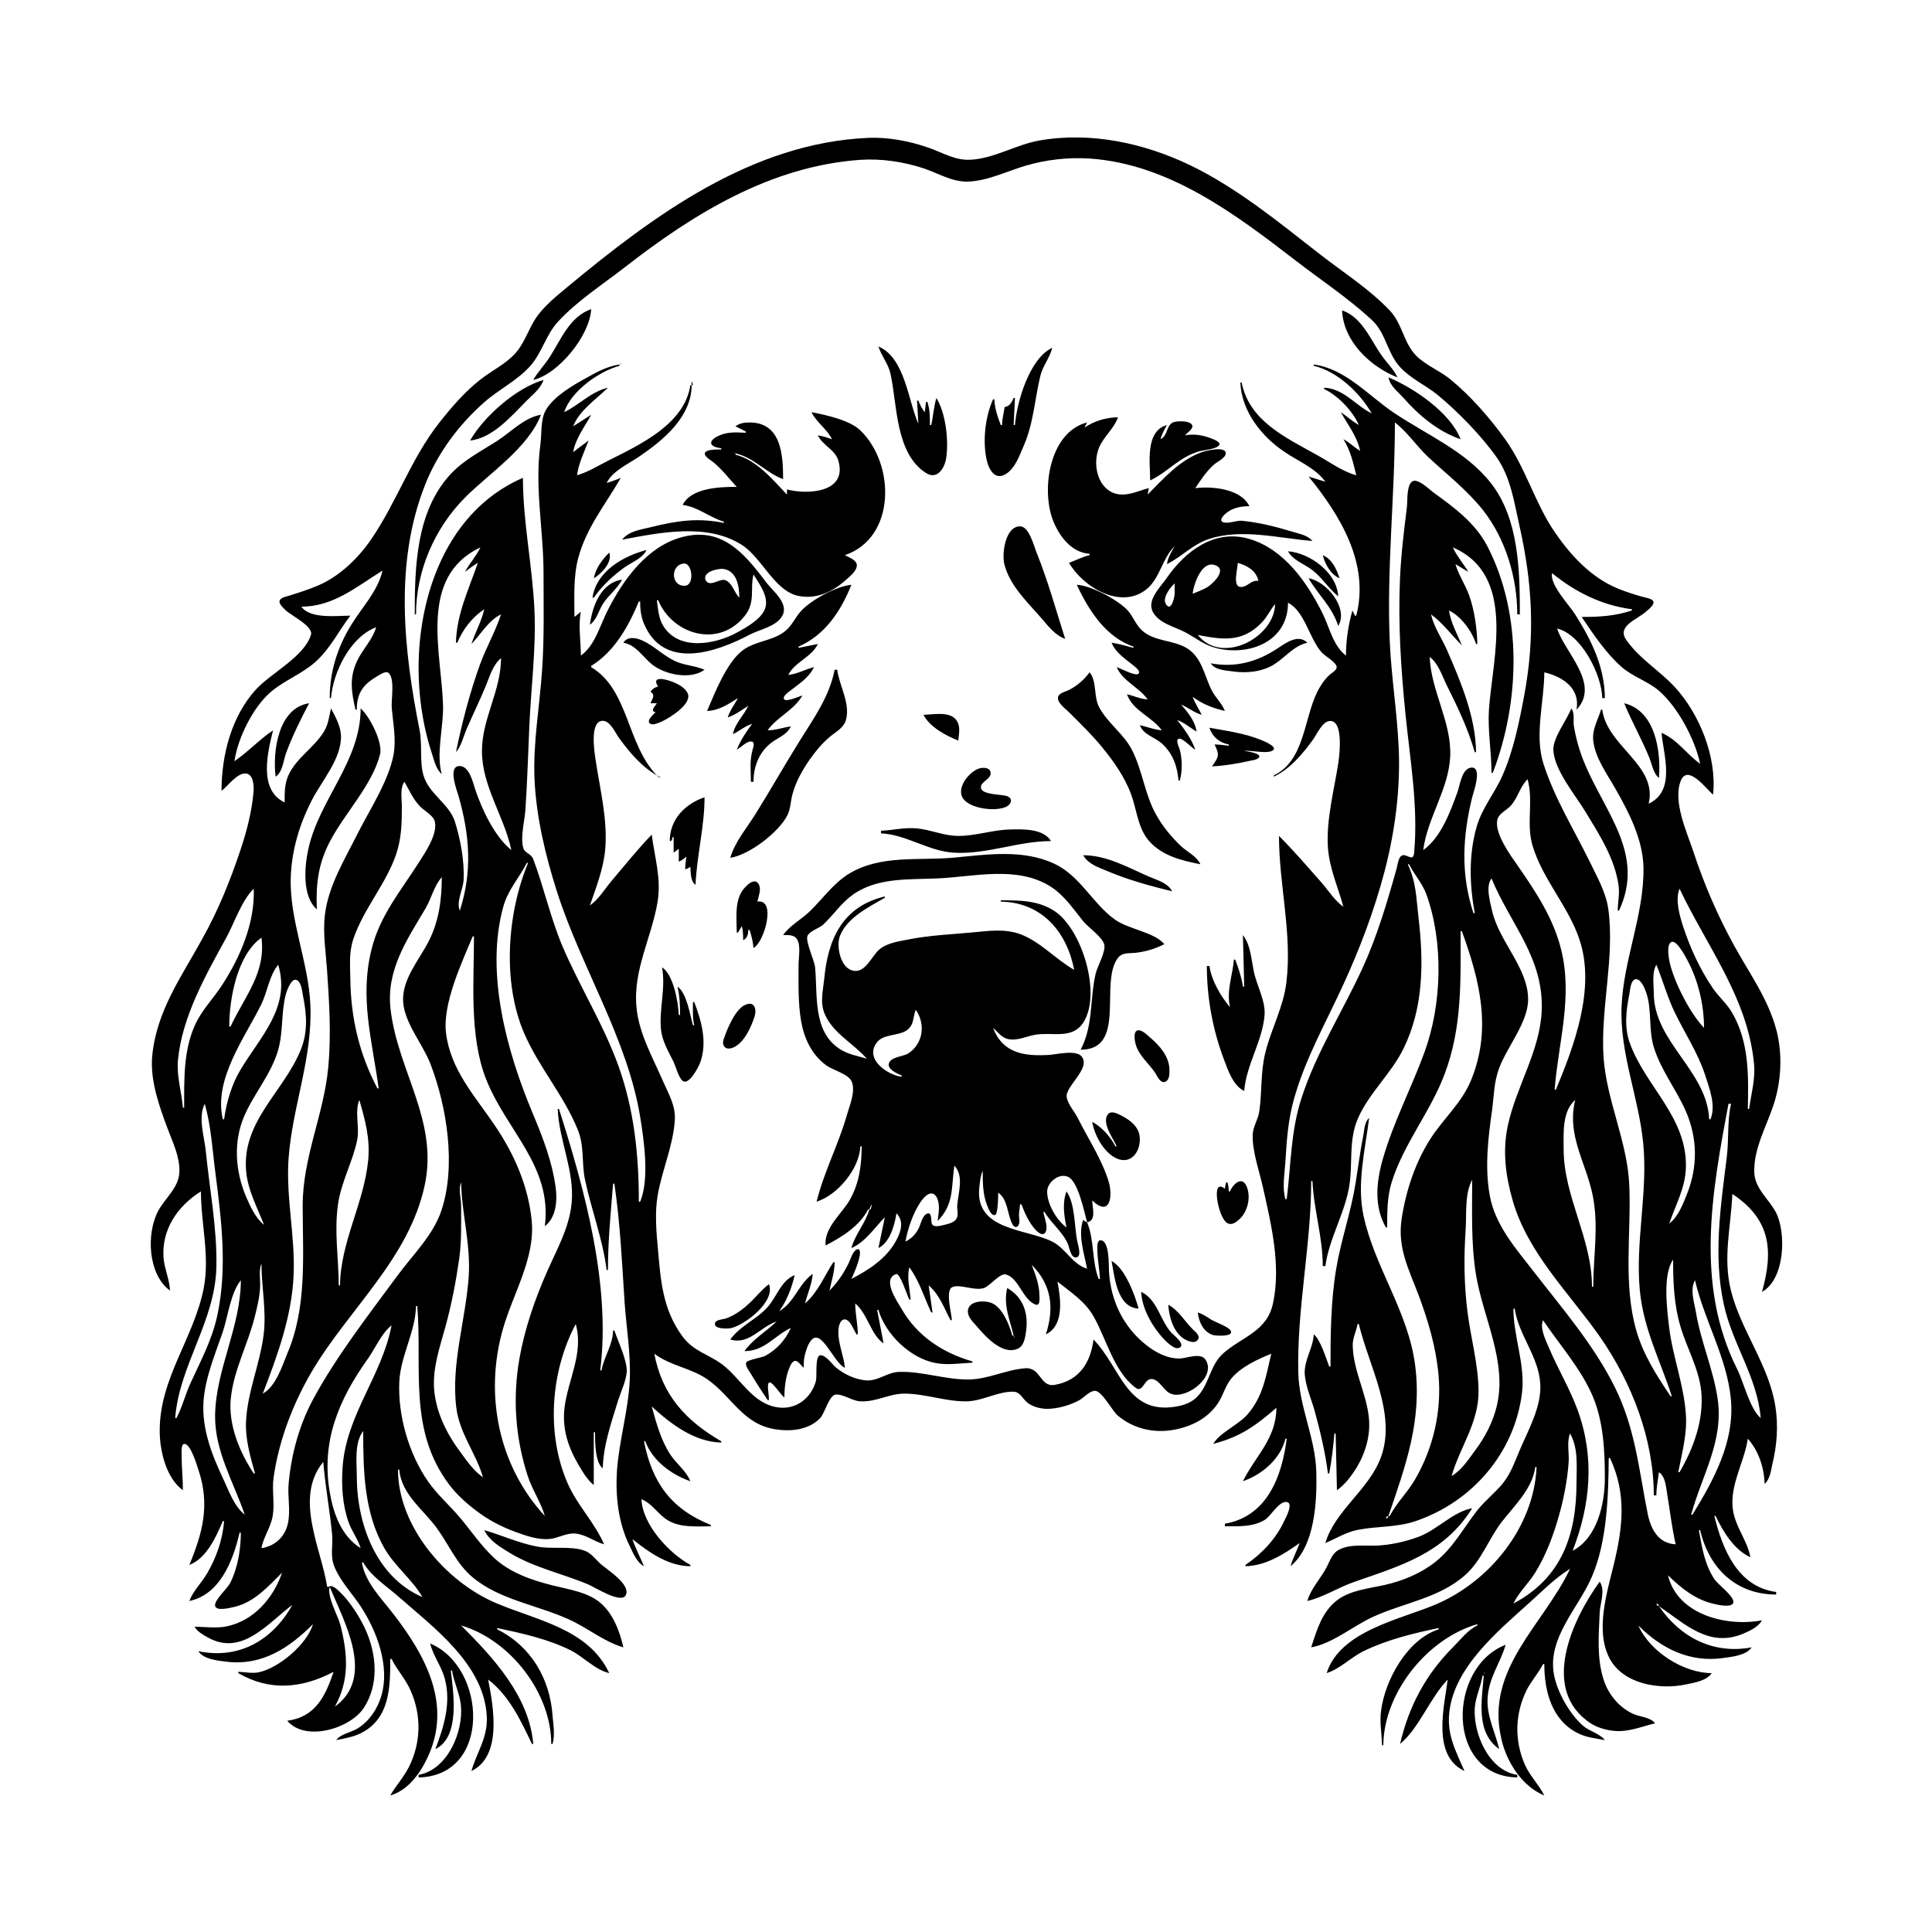 <?xml version="1.0" encoding="UTF-8"?>
<svg xmlns="http://www.w3.org/2000/svg" xmlns:xlink="http://www.w3.org/1999/xlink" width="1500pt" height="1500pt" viewBox="0 0 1500 1500" version="1.1">
<g id="surface1">
<path style=" stroke:none;fill-rule:nonzero;fill:rgb(0%,0%,0%);fill-opacity:1;" d="M 172 614 C 177 610.367 183.922 600 190.957 600.543 C 196.941 601.055 197.223 610.648 196.828 615 C 195.422 630.598 191.613 645.164 186.668 660 C 178.75 683.746 169.293 707.09 157 729 C 140.656 758.719 121.43 785.176 118.172 820 C 116.406 839 123.891 859.672 130.426 877 C 134.391 887.512 139.727 898.484 139.273 910 C 138.801 922.148 128.32 930 122.902 940 C 113.438 957.5 114.766 989.566 132 1002 C 131.625 993.434 127.809 985.504 127 977 C 125.184 955 137.652 936.473 156 925 C 156 950.18 163 974.824 158.195 1000 C 150.555 1039 123.805 1070.074 124 1111 C 124 1126.289 128.98 1147.629 142 1157 C 142 1147.641 140.949 1138.395 141 1129 C 141 1127.375 140.469 1121.055 143.223 1121.055 C 148.172 1121.055 153 1138.195 154.328 1142 C 163 1168.641 157.371 1190.086 147 1215 C 160.297 1210 167.688 1193.332 173 1181 L 174 1181 C 172.867 1195.336 167.895 1209.672 160.547 1222 C 156.297 1229.133 149.961 1235.188 147 1243 C 170.93 1238 181 1211.508 186 1190 L 187 1190 C 186.891 1203.195 184.691 1217.117 178.73 1229 C 176.457 1233.531 166.43 1242 167 1246.684 C 167.625 1251.316 179.359 1248.184 182 1247.57 C 197.34 1244.027 208.285 1231.715 219 1221 C 212.266 1240.777 197 1258.359 176 1262.715 C 168 1264.352 159 1263 151 1263 C 153.27 1266.742 157.227 1269 161 1271.129 C 187.633 1286.312 207.539 1260.668 227 1246 C 211.359 1274.066 185 1288.43 154 1282 C 158 1288.246 169 1289.328 176 1290.156 C 203.422 1293.445 224.496 1279.504 243 1261 C 238.465 1276.414 216.656 1295 201 1298.332 C 195.605 1299.48 190.414 1298.113 185 1298 L 185 1299 C 209.539 1313.32 234.656 1310.809 259 1298 C 252.559 1317 245 1333.027 223 1336 C 237.43 1352.777 272.223 1341.793 282.453 1326 C 295.688 1305.566 291.898 1279.41 280.688 1259 C 276.289 1251 270.562 1242.438 263.961 1236.094 C 261.758 1234 257.891 1230 255 1232 L 254 1232 C 249.574 1202.457 228 1163 251 1135 C 252.477 1153.676 256 1172.316 257.828 1191 C 258.707 1200.254 256 1208 259.879 1217 C 264.672 1228.164 273.328 1237 279.922 1247 C 292.637 1266.352 303 1293.812 295.961 1317 C 292.922 1327 286.832 1336.062 278 1341.754 C 272.895 1345.043 264.602 1346.102 261 1351 C 267.434 1349.754 274 1348.648 280 1345.727 C 302.754 1334.512 303 1310.02 303 1288 L 304 1288 C 308.352 1296.738 315.219 1304 319 1313 C 327.355 1332.16 326.84 1353.391 317.395 1372 C 313.406 1380 307.344 1386.371 303 1394 C 316.258 1390.098 325.402 1378 331.242 1366 C 351.895 1324.078 330.473 1285.238 304.574 1252 C 295.617 1240.5 283.25 1228.012 281 1213 L 282 1213 C 287.461 1223.227 300.344 1231.691 309 1239.285 C 336.719 1263.598 376.184 1292.492 377.961 1333 C 378.672 1349.242 370.27 1360.184 366 1375 C 390.281 1363.438 382.953 1324.395 379 1304 C 395.348 1316.457 404.422 1336 413 1354 L 414 1354 C 410.977 1317 382.73 1286.73 358 1262 C 396.262 1273.254 427.996 1314.488 428 1354 L 429 1354 C 431 1347 429.625 1339.297 429 1332 C 426.992 1303.391 412.32 1278.094 386 1265 L 386 1264 C 404.973 1268 425.602 1272.551 443 1281.27 C 453 1286.293 462 1296.426 473 1299 C 456.879 1264.508 416.617 1258.094 385 1244.574 C 346 1228 309 1185.051 309 1141 L 310 1141 C 311.551 1160 328.363 1171.785 338.844 1186 C 348.406 1199 354.348 1214.129 367 1224.676 C 387.828 1242.031 416.789 1246.078 441 1257 C 455.578 1263.355 468.57 1274.555 484 1279 C 481 1266.086 475.805 1252 465 1243.527 C 455.223 1236 441.691 1234.055 430 1231.129 C 413.184 1227 395.824 1221.16 383 1209 C 373 1199.496 365.691 1188.395 356.867 1178 C 348.805 1168.504 339.32 1160.27 332.203 1150 C 317.355 1128.57 308.898 1099.07 310 1073 C 310.93 1052.652 322.582 1034.141 323 1014 L 324 1014 C 327.871 1063.055 316.824 1110.531 349 1153 C 355 1160.758 362.215 1167.277 370 1173.105 C 379 1180 389.371 1185.43 400 1189.305 C 408.379 1192.359 417.945 1195.785 427 1194.824 C 433.426 1194.145 439.492 1190.285 446 1190.613 C 454.398 1191.031 461 1196.738 469 1199 C 461.766 1182.23 448.281 1168.781 440.863 1152 C 423.934 1113.715 427.328 1065 447 1028 C 453.352 1050.605 441 1071 438.285 1093 C 436.34 1109 441 1123.434 449 1137 C 452.355 1142.715 455.828 1148.789 461 1153 L 461 1112 L 462 1112 C 462 1119.227 461.855 1135.344 468 1140 C 468.367 1122.133 474.77 1104 480 1087 C 482.227 1080 486 1072.488 486.605 1065 C 487 1056.344 479.879 1041.492 477 1033 L 476 1033 C 475.762 1044.398 468.926 1053.207 467 1064 L 466 1064 C 474.363 997.832 454 923.746 434 861 L 433 861 C 434 885.496 446.203 909.145 443.828 934 C 441.996 953.191 432.508 969.707 424.863 987 C 415.422 1008.355 407.574 1031 403.426 1054 C 397.859 1085 400 1116.121 409.746 1146 C 413.215 1156.711 419.91 1166.273 423 1177 C 386.969 1138 375.957 1082.715 390.426 1032 C 398 1005.008 415.594 977.027 412.828 948 C 410.262 921 399.379 896.328 384.328 874 C 368.82 851 349.77 830.73 346.285 802 C 343.531 779.277 358.434 747.605 367 727 L 368 727 C 368 762.234 364.23 804.676 377.449 838 C 393.387 878.176 428.887 905.414 423 952 C 431.754 945.48 432.805 932.133 431.426 922 C 428.625 901.449 421.41 883.051 413.426 864 C 393.574 816.656 376.559 755.176 390.746 704 C 394.441 690.668 402.883 682 409 670 L 410 670 C 393.738 709.113 389.863 762.391 406.871 802 C 418.195 828.367 437.766 850.387 448.547 877 C 453.934 890.297 451.367 902.543 454.211 916 C 459.195 939.578 467.961 962 471 986 L 472 986 C 472 963.18 474.203 941.582 476 919 L 477 919 C 481.57 950.098 482.941 980.656 485 1012 C 486.41 1031.297 489.809 1051.68 488.961 1071 C 487.922 1094.75 480.719 1118.211 479 1142 C 477.754 1161.496 480 1182.316 488.758 1200 C 491.555 1205.695 494.234 1213 500 1216 C 497 1209 493.453 1202.203 491 1195 C 503.84 1205.184 519 1216 536 1216 L 536 1215 C 519.586 1206 498.914 1184 498 1164 C 506.664 1167.398 511 1176.098 519 1180.633 C 528.809 1186.258 541 1185 552 1185 L 552 1184 C 521.238 1171.824 506.23 1151.125 500 1119 L 501 1119 C 506.477 1134 521.383 1145.023 536 1150 C 532.84 1142 524.945 1136.344 520.238 1129 C 512.871 1117.5 509.648 1105 506 1092 C 520.645 1105.488 539.188 1119.566 560 1120 L 560 1119 C 532.352 1103 514 1083.031 508 1051 C 520.359 1060.422 536.32 1062.004 549 1070.773 C 568.227 1084.078 576.477 1105.723 602 1109.703 C 614 1111.59 627.898 1110.258 636.816 1101 C 640.383 1097.164 643.773 1083 649 1082.707 C 655.195 1082.449 661.535 1087.668 668 1088 C 680.574 1088.531 690 1082.094 702 1082.004 C 718.191 1082 733.625 1088.078 750 1088 C 762.52 1088 774.965 1080.062 786.996 1080.527 C 792 1080.723 793.875 1085.699 797.184 1088.605 C 801.207 1092.141 807.711 1093.816 813 1093.82 C 821 1093.832 830.906 1091.027 838 1087.098 C 841.598 1085.102 845.699 1080.047 849.957 1079.832 C 855.422 1079.555 863.621 1095.59 868 1099.191 C 881 1110 897.668 1113.23 914 1109.574 C 926.824 1106.703 938.695 1100.27 945.91 1089 C 949.816 1083 951.438 1075.57 956.215 1070.004 C 963.938 1061 976.23 1055.484 987 1051 C 982.879 1068.312 980.891 1083.758 968.699 1098 C 961.656 1106.23 946.953 1112.273 942 1121 C 963 1115.562 974.746 1107.062 991 1093 C 990.801 1117.148 974.969 1130 965 1150 C 979.73 1145 994.254 1132.621 998 1117 L 999 1117 C 995.328 1146.039 984 1177.312 951 1183 L 951 1185 C 961.258 1185 972.898 1185.672 982 1180.004 C 986.797 1177.02 992.707 1165.605 998.836 1166.117 C 1004.641 1166.602 998.234 1178.625 997 1181 C 990.488 1195 979.676 1206.34 967 1215 L 967 1216 C 982.609 1215.676 996.719 1206.797 1009 1198 C 1006.918 1204.117 1003.707 1209.754 1002 1216 C 1021 1200.254 1022.535 1165.523 1021.984 1143 C 1021.34 1116.633 1008.656 1092.23 1008 1066 C 1006.793 1016.113 1018 966.828 1018 917 L 1019 917 C 1019.965 939.113 1027 960.441 1027 983 L 1029 983 C 1031.777 962.387 1043.27 943.504 1047.195 923 C 1050.754 904.406 1046.551 885.777 1054.438 868 C 1063.211 848.238 1080.289 833.395 1089.742 814 C 1105.406 782 1105.379 746.664 1101.285 712 C 1099.484 696.742 1099.637 685.215 1093 671 L 1094 671 C 1098 679 1104 685.391 1107.305 694 C 1120.953 731.438 1119.512 780 1105.945 817 C 1095.801 844.762 1081.688 871.578 1073.578 900 C 1068.578 917.527 1066.621 936.5 1076 953 L 1077 953 C 1077 940.742 1076.953 928.82 1080.746 917 C 1090.195 887.555 1110.652 863 1121.574 834 C 1135.391 797.363 1134 761.199 1134 723 L 1135 723 C 1148.984 761.434 1158.465 799.293 1141.988 839 C 1134.773 856.387 1120.703 868.438 1110.699 884 C 1098.812 902.488 1091.613 924.363 1088.273 946 C 1084.762 968.766 1093.723 985.184 1101.574 1006 C 1109 1026 1114.809 1045.77 1116.828 1067 C 1119.484 1095 1112.984 1123.762 1099 1148 C 1093.301 1158.191 1084.324 1166.68 1079 1177 L 1078 1177 C 1091.473 1137.438 1104.18 1102.809 1098.715 1060 C 1093.398 1018.359 1067.363 984.188 1058.66 944 C 1053.254 919.031 1059.859 892.824 1063 868 C 1059.328 871 1059.289 877.547 1058.398 882 C 1055.949 894.258 1054.395 906.664 1052.41 919 C 1048.824 941.312 1041.172 962.734 1037.434 985 C 1033.23 1010.062 1033 1035.652 1033 1061 L 1032 1061 C 1029.684 1055 1025 1039.59 1020 1036 C 1019.508 1046.781 1012.336 1056 1013 1067 C 1013.742 1076.492 1018 1086 1020.574 1095 C 1025 1111.184 1028.895 1127.324 1031 1144 L 1032 1144 C 1033.863 1134 1035.195 1123.176 1036 1113 L 1037 1113 L 1038 1157 C 1043.309 1153.258 1047.324 1148.348 1050.973 1143 C 1059.27 1130.832 1064.266 1116 1062.828 1101 C 1060.98 1082 1050.746 1064.305 1050.258 1045 C 1050 1039.074 1053 1033.711 1054 1028 L 1055 1028 C 1062.656 1060.309 1084.297 1097.414 1072.301 1131 C 1063.258 1156.32 1036.434 1172.734 1029 1198 C 1037.391 1194.508 1044.965 1189.605 1054 1187.809 C 1069 1184.824 1084.32 1186 1099 1181 C 1143.359 1166 1176.215 1127.465 1181.715 1081 C 1184.262 1059.477 1175 1037.566 1175 1016 L 1176 1016 C 1179 1036.688 1194.938 1053.391 1195.895 1075 C 1196.664 1092.371 1186.918 1109.57 1180.281 1125 C 1176.434 1134 1173.355 1143.203 1167.32 1151 C 1161 1159 1152.891 1165 1146.664 1173 C 1135.996 1186.746 1127.98 1202.074 1114 1213 C 1102.711 1221.793 1088.91 1227.457 1075 1230.574 C 1062.844 1233.301 1048 1234.699 1038 1242.527 C 1026.367 1251.488 1022.344 1265.648 1018 1279 C 1034.711 1276.02 1050.637 1262.344 1066 1255.309 C 1089.828 1244.398 1117.879 1240.715 1137.91 1222.562 C 1150.195 1211.43 1155.766 1195 1165.652 1182 C 1175.648 1169 1189.68 1156.148 1192 1139 L 1193 1139 C 1191 1185.395 1156.785 1227.703 1115 1245.574 C 1087.402 1257.375 1040.508 1266.023 1030 1299 C 1040.594 1295.625 1048.965 1286.605 1059 1281.785 C 1077 1273.059 1097.355 1268.055 1117 1264 L 1117 1265 C 1092.754 1272.727 1075.391 1304.125 1072.289 1328 C 1071 1337.047 1072.812 1346 1073 1355 L 1074 1355 C 1074.336 1314.398 1107.949 1272.25 1147 1261 L 1147 1262 C 1139.539 1265.48 1133.77 1273.23 1128 1279 C 1106.824 1300.176 1093.746 1325 1087 1354 C 1102 1341.523 1110 1318.523 1124 1304 C 1121.277 1325.07 1111.465 1363.059 1137 1375 C 1130.41 1359.711 1123.43 1347.402 1125.172 1330 C 1128.73 1294.379 1163.352 1266.133 1188 1243.828 C 1198 1234.77 1207.449 1225.191 1219 1218 C 1198.379 1261.52 1153.426 1295.367 1165.426 1349 C 1167 1356.656 1170 1364.242 1174 1371 C 1179.93 1381.004 1188.184 1389.469 1199 1394 C 1194.777 1385.523 1187.707 1378.77 1183.875 1370 C 1175.637 1351.145 1176.18 1330.387 1185.371 1312 C 1188.926 1305 1194.484 1299.059 1198 1292 L 1199 1292 C 1199 1313 1204.77 1335.508 1225 1345.621 C 1231.629 1349 1238.832 1349.664 1246 1351 C 1242.223 1346 1233.93 1344.148 1229 1339.816 C 1218.625 1330.691 1208.934 1313.703 1206.465 1300 C 1201.305 1271.379 1225.723 1248.312 1236 1224 C 1247.754 1196.832 1248.758 1161.121 1249 1132 L 1250 1132 C 1263 1160.008 1260 1185.578 1252.871 1215 C 1247.598 1236.707 1238.562 1265.574 1249.379 1287 C 1259.836 1307.719 1288.488 1312.125 1309 1307.789 C 1315.469 1306.422 1325 1305 1329 1299 C 1307 1299 1280.844 1282.234 1272 1262 C 1289.859 1280 1312 1291 1338 1287.27 C 1344.887 1286.285 1355.871 1285.25 1360 1279 C 1330.586 1284.543 1304.832 1271.645 1288 1247 C 1308.449 1261 1327.168 1279.828 1354 1268.125 C 1359 1266 1365.273 1263 1368 1258 C 1341.195 1263.199 1302.375 1254.035 1295 1223 C 1305.168 1233.086 1316.711 1242.23 1331 1245.332 C 1333.57 1246 1345.793 1248.707 1345.793 1243.699 C 1345.793 1238.789 1333.973 1230.406 1331 1226 C 1323.254 1214.09 1321.531 1201.633 1319 1188 L 1320 1188 C 1327 1218.109 1348.297 1238 1379 1238 L 1379 1236 C 1348.965 1232 1337.297 1202.559 1331 1177 L 1332 1177 C 1337.664 1189 1346.488 1203.504 1359 1209 C 1356.527 1195.305 1346.422 1184.707 1345.176 1170 C 1343.617 1151.676 1354.402 1134.652 1357 1117 C 1365.332 1126.285 1369.742 1139.59 1370 1152 C 1374 1149 1374.965 1142 1376 1137 C 1379.633 1122.18 1380.766 1107.055 1378.41 1092 C 1373.352 1059.688 1351.781 1033.395 1343.895 1002 C 1337.5 976.531 1343.91 952.398 1345 927 C 1374.828 946.711 1377 971 1368 1003 C 1385.953 993.152 1387 956.809 1378.676 941 C 1373 930.566 1362.324 922.633 1362 910 C 1361.559 891.352 1371.668 874.262 1377.254 857 C 1383 839 1384 818.398 1379.266 800 C 1372.801 775.445 1358.355 756 1346.305 734 C 1333.41 710.578 1323 686.359 1314.668 661 C 1309.605 645.812 1298.562 622.105 1305 606.02 C 1310.52 593 1325 612.801 1330 617 C 1333.188 588.012 1319.484 554 1299.91 533 C 1288 520.289 1272.926 511.461 1262.75 497 C 1254.914 486 1270.895 481.211 1278 474.824 C 1279.633 473.359 1284.738 469.535 1283.652 467 C 1282.711 464.5 1277 464 1275 463.289 C 1267 461.027 1259.422 458.625 1252 455.109 C 1233.312 446.266 1218.504 429.801 1207 413 C 1191.59 390.398 1184.586 363.273 1168.57 341 C 1156.629 324.391 1141.836 307.449 1126 294.465 C 1117.633 287.605 1106.75 283.613 1099.188 275.824 C 1089.879 266.242 1088.688 251.191 1078.961 241 C 1062.879 224.148 1043.281 211.797 1025 197.574 C 992.676 172.43 961 146.207 924 128.258 C 888 111 846.676 102.113 807 109.086 C 788.961 112.254 772.383 122.82 754 124 C 741.477 124.781 732.406 118.676 721 114.695 C 706.25 109.551 689.656 106.355 674 107.039 C 583.836 111 507.809 167 441 222.434 C 432.32 229.66 422.414 237.527 416 247 C 410.309 255.703 407.363 266 400.383 274 C 392.77 282.633 381.977 287.598 373 294.668 C 361 304.016 350.535 316.172 341.211 328 C 319 356.105 308 390 287.977 419 C 277.746 433.812 263.719 447.363 247 454.57 C 239.863 457.648 232.367 460 225 462.332 C 222.941 463.02 218.355 463.695 217.258 466 C 215.855 468.578 220.375 472.336 222 474 C 226.285 478.012 243.555 486.332 241.41 493 C 235.941 510 210.789 522.375 199 535 C 179.688 556 172 586.125 172 614 M 1145 709 L 1144 709 C 1134 678.762 1135.477 649.613 1143 619 C 1144 615.156 1151.367 594.727 1141.996 596 C 1134.945 596.82 1133.453 609.805 1131.562 615 C 1126 630.32 1118.73 650.246 1105 660 C 1108.266 634.695 1124.844 612.727 1125.961 587 C 1127 560.512 1111 536.355 1110 510 C 1116.965 515.379 1119.43 524.359 1123.246 532 C 1131.652 548.82 1139.855 566 1145 584 L 1146 584 C 1145.777 557.016 1134.18 529.352 1123.574 505 C 1119.453 495.535 1113.414 487.191 1111 477 C 1120 483.422 1127 493.125 1135 501 C 1131.312 492.145 1126.422 483.621 1125 474 C 1134.234 478.309 1143 490.281 1146 500 L 1147 500 C 1146.75 488 1144.727 473.461 1140.562 462 C 1137.578 453.785 1132.414 446.379 1130 438 L 1140 444 C 1136.246 437.637 1130.977 431.68 1128 425 C 1177.582 446.398 1158.855 510.645 1156 551 C 1154.98 567.18 1158 583.73 1158 600 L 1159 600 C 1180 545.359 1182.328 477.285 1154.742 424 C 1145.395 406 1129 394 1113 382.422 C 1109.629 380 1099.91 370 1095.742 374.371 C 1091.988 378.461 1092.926 388.766 1092.285 394 C 1090 412.238 1087.766 430.656 1086.961 449 C 1085.414 484.262 1087.656 519 1091.168 554 C 1094.73 589.621 1101.23 626.035 1097.941 662 C 1097.23 669.758 1092.348 662.59 1088.512 664.191 C 1085.801 665.324 1085 671.516 1084.426 674 C 1077 700.523 1069.203 727 1057.691 752 C 1042.293 785.535 1022.168 816.727 1010.672 852 C 1002 878.199 1002.391 904.164 999 931 L 998 931 C 995.395 922.188 997.293 912.004 997.91 903 C 999 885.414 1000 869.141 1005 852 C 1013.797 821.348 1029.457 793.824 1042.691 765 C 1055.746 736.566 1066.871 707.27 1074.848 677 C 1082.988 646.086 1087.359 613 1085.961 581 C 1084.746 553.285 1080.254 525.723 1079 498 C 1076.559 441.375 1083 384.629 1083 328 C 1092.637 335.371 1100 346.555 1109 355 C 1123.398 368.324 1139 380.516 1151.336 396 C 1169 418.387 1178 448.652 1178 477 L 1180 477 C 1180 443.352 1179.336 402.773 1157.48 375 C 1137.914 350.129 1107.602 337.59 1082 320.328 C 1062.371 307.102 1044.668 286.324 1020 283 L 1020 284 C 1038.48 288.391 1055.812 305 1065 321 C 1052.219 314.633 1043.352 301.703 1028 301 L 1028 302 C 1038.723 307 1050.348 319.215 1055 330 C 1050 327.133 1045.742 323.238 1041 320 C 1046.516 330 1053.629 338.66 1056 350 C 1051.387 347.336 1047.727 343.449 1043 341 C 1048.566 349.82 1050.551 359.059 1053 369 C 1042 366 1031.945 358.379 1022 353 C 997.84 339.461 970 326.793 964 297 L 963 297 C 963.969 319.203 979.223 338.66 997 350.641 C 1007.672 358 1021.309 363.309 1029 374 L 1016 370 C 1040.438 400.016 1063.473 437.527 1053 478 L 1052 478 L 1050 474 C 1046.828 485.281 1045 497.277 1045 509 C 1034.945 501.242 1032.188 487 1026.73 476 C 1014.766 452.066 996.91 426.363 970 418.438 C 943 410.492 920.246 427.809 905.66 449 C 900.875 456 890.312 465.719 895 475 C 899.801 484 911.766 486.477 920 490.785 C 928 495.023 934.953 500.801 944 503.105 C 970 509.758 999.996 498 1000 468 C 1013 474.352 1016.668 496.355 1026.438 506.828 C 1028.793 509.355 1037.793 514.395 1037.793 518 C 1037.793 520.449 1033.586 522.711 1032 524.176 C 1028.215 527.793 1025.172 532.309 1022.809 537 C 1012.281 558 1012.941 590.609 989 602 L 989 603 C 1001.59 597.047 1011.59 585.137 1019.57 574 C 1022.527 570 1026.805 559.598 1032.895 559.754 C 1043 560.012 1040 585.082 1039.27 591 C 1036 613 1029.57 635.797 1031 658 C 1032.23 674.648 1038.695 688.258 1043 704 C 1036 699.023 1031.418 691.367 1025.844 685 C 1015 672.777 1004.488 660.488 993 649 C 993 687.086 1003.41 725 998.715 763 C 996.379 782 987 798.68 982.477 817 C 978.613 832.121 979.93 847.703 977.699 863 C 976.797 869.191 972.762 874.762 972.586 881 C 972.227 894 977.523 908.492 980.348 921 C 986.879 950 994.754 982.387 988.332 1012 C 983.629 1033.691 965 1037.566 950 1050.465 C 939.211 1059.766 938.988 1075.301 928.957 1085 C 924.441 1089.215 919 1091.059 913 1092.078 C 874.551 1098.57 870.168 1061.629 849 1040 C 846.707 1058.039 837.953 1071.82 819 1075.191 C 807.258 1077.277 808.344 1061.453 796 1062.324 C 781.348 1063.359 767.664 1070.625 753 1071 C 734.395 1071.441 716.41 1064.578 698 1065.129 C 688.848 1065.402 681.293 1072.676 672 1071.695 C 663.52 1070.801 655.516 1067.102 649 1061.676 C 645.98 1059.16 641.426 1052.207 637 1052.207 C 632.547 1052.207 634.445 1068.453 633.52 1072 C 630 1085.469 618 1094.73 604 1092.699 C 584.379 1090 575.391 1070.598 561 1059.527 C 549.711 1051 538.41 1049.504 529.43 1037 C 514.465 1016.164 513 994.426 510.828 970 C 509.562 956.691 508.289 941.246 510.613 928 C 514 908.57 522.551 889.777 523.91 870 C 524.691 858.676 519.473 850.059 515 840 C 507 821.348 496 802.574 494.172 782 C 491.371 753.098 506 727.781 510.562 700 C 513.496 681.773 508.305 666 506 648 C 495 659.438 484.898 672 474.754 684 C 469.363 690.453 464.922 698.086 458 703 C 462.781 689 468.379 675.016 469.828 660 C 472 636.512 465.84 613.059 462.426 590 C 461.574 584.238 457.496 559.637 468 559.637 C 473.828 559.637 477.77 569.062 480.641 573 C 488.672 584.004 498 595.176 510 602 C 486.598 578.102 488.215 535.312 459 518 L 459 517 C 477 506 487.977 486.273 496 467 L 497 467 C 497 472.719 497.652 478.68 499.879 484 C 515.301 521 556.473 506.227 582 492.781 C 590 488.559 602.758 486.539 607.426 478 C 612.68 468.309 599.762 458.699 594.762 452 C 577.59 429.016 559.668 408.102 528 417.438 C 502 425.086 484 450.039 472.258 473 C 466 484.824 462.191 501 451 509 C 451 498.395 448.789 485.207 451 475 L 446 479 C 446 463.512 445 448.113 449 433 C 455.492 409.234 470 391.828 482 371 C 478.422 372.586 474.723 373.789 471 375 C 475.41 365.742 487.797 360.242 496 354.656 C 514.867 341.812 536.793 324 537 299 L 536 299 C 531.543 329.188 497 345.172 473 357.246 C 464.914 361.289 456.699 366.492 448 369 C 449.277 359.516 453.57 351 457 342 L 445 351 C 446.832 340.355 454 331.355 459 322 L 445 331 C 449.82 318.531 462.812 310.109 472 301 C 458.711 304.156 449.91 314.34 438 320 C 443.438 303.605 464.863 288.414 481 284 L 481 283 C 472 284.309 463.758 288.531 456 293 C 445.328 298.816 430.438 307.289 424 318 C 419.465 325.57 420.734 336.516 419.574 345 C 414.945 379 422 411.078 422 445 C 422 470 422.617 495.09 420.91 520 C 418.969 548.367 413.789 576.445 415 605 C 416.316 634.172 423.484 664.27 432.344 692 C 451 750.723 486.977 806 497 867 C 500 885.402 504.387 915.496 497 933 L 496 933 C 496 897.105 492.43 862.027 480.309 828 C 468.805 795.711 450.254 766.465 436.852 735 C 427.438 713 422.473 689.391 413.98 667.004 C 412.391 662.812 407.625 662.336 406.434 658.812 C 403.684 650.68 407.328 637.488 407.91 629 C 409.387 607.422 410 585.605 410.961 564 C 412.266 534.184 416.27 504 414.961 474 C 413.457 439.645 406 405.41 406 371 C 342 398.578 319.961 475 325.926 539 C 327.367 554.516 330.418 570.199 335.332 585 C 337.219 590.672 338.379 597 343 601 C 338.445 585.59 344.383 564.246 343.984 548 C 342.98 507 324.289 448.043 373 425 C 369.773 431.789 364.551 437.359 361 444 C 364.289 441.562 367.449 439.043 371 437 C 364 457.422 354.453 477 354 499 L 355 499 C 359.328 488.656 366.625 479.207 376 473 C 373.836 482.352 369 491 366 500 C 373.285 492.562 379.383 481.484 389 477 C 384.723 490.125 377.797 502.074 373 515 C 364.805 537.473 358.832 560.578 354 584 C 358.199 579.238 359.777 571.816 362.281 566 C 367.18 554.609 372.711 543.477 377.398 532 C 380.414 524.609 382.668 516.246 389 511 C 389 536.223 374.18 558.102 374.18 583 C 374.18 610.66 391.512 633.75 397 660 C 384 649.465 374.199 628.578 369 613 C 367.184 607.551 364.543 595 357 594.754 C 347.242 594.516 354.762 613.68 356 618 C 364.699 648.309 366.82 676.816 357 707 C 354 700.02 359.633 690.395 359.961 683 C 360.605 668.398 357.59 652 353.227 638 C 348.805 624 332.938 616.426 328.789 602 C 325.664 591.137 328 578.336 325.801 567 C 313.379 504.512 306 436.73 330.203 376 C 339.828 351.684 356.398 329.543 376 312.285 C 387.355 302.289 401.812 295.367 411.816 284 C 420.773 273.824 423.879 260.02 433 250 C 448 233.633 467.543 221.176 485 207.574 C 538.676 165.758 598.41 129 668 124.09 C 684.219 123 701.594 125.594 717 130.672 C 728 134.316 738.984 141.18 751 141 C 766.508 140.648 781.387 133.074 796 128.723 C 812 124 829.207 122 846 123.09 C 907.594 127.309 958.91 166.066 1006 202.348 C 1025.793 217.598 1046.543 231.293 1064.961 248.285 C 1076.176 258.633 1077 274.137 1087 285 C 1095.27 294 1106.742 299 1116 306.465 C 1131.781 319.453 1150.18 338.336 1161.957 355 C 1173 370.789 1175.508 389.656 1179.652 408 C 1189.883 453.285 1191.973 494.188 1183.391 540 C 1179.547 560.508 1175 583 1166.562 602 C 1160.422 616 1150.672 627.188 1146.426 642 C 1140.227 663.641 1140.914 687.016 1145 709 M 414 295 C 433.719 290.316 458 260.449 459 240 C 442.371 245.801 435.715 263.25 426.945 277 C 422.961 283.25 417.695 288.578 414 295 M 1042 241 C 1043 265 1063.844 284.664 1085 293 C 1082 286.617 1076.715 281.703 1072.723 276 C 1064.227 264 1057.293 246 1042 241 M 682 269 C 684.34 276.395 689.598 282.305 691.336 290 C 696.656 313.602 695 352.121 719 367.258 C 727.668 372.746 733.352 363.508 734.559 356 C 736.73 342.52 734.355 320.707 727 309 C 725 315.641 724.574 323.125 723 330 L 722 330 C 722 323.793 722 318 720 312 L 719 312 L 718 320 C 715.621 317.363 714.348 314.281 713 311 L 712 311 L 713 329 C 704.93 310.793 702.641 277.746 682 269 M 788 330 L 787 330 L 788 309 L 787 309 C 785.383 312.402 783.969 315.508 780 316 C 779.363 320.73 778 325.195 778 330 L 777 330 C 774.469 323.441 772.305 317.086 772 310 L 771 310 C 765 323.492 762.922 341.488 765.809 356 C 767.434 364.188 772.453 374.207 781.961 367.348 C 787.977 363.008 791.215 354.57 794 348 C 802.574 329.059 803 311.598 807.68 292 C 809.527 284.105 815 278 817 270 C 799.281 278.27 789.48 312 788 330 M 481.668 282.332 C 481.223 282.777 482.277 282.723 482.332 282.668 C 482.777 282.223 481.723 282.277 481.668 282.332 M 1078 293 C 1079.387 300 1085.258 304 1089.715 309 C 1101.715 322.605 1116.594 335.074 1134 341 C 1125.984 320.301 1097.781 301.234 1078 293 M 365 342 C 382.652 340.23 397.285 322.715 409 311 C 413.832 306.168 419.75 301.617 422 295 C 401 301 375.586 323.402 365 342 M 537 296 L 537 299 L 538 299 C 537.75 297.551 537.684 297.246 537 296 M 630 320 C 634 328 641.914 333 646 341 C 642.344 339.809 638.812 338.562 635 338 C 638.691 346 648.805 349.266 651 358 C 657.914 383.082 626 384 611 380 L 611 384 C 599.762 372.254 587.562 357.176 571 353 L 571 352 C 585.871 355.441 594.445 367 608 372 C 608 353.598 606.742 328.008 582 328.008 C 577.891 328.008 574.32 328.527 571 331 L 579 335 L 579 336 C 571.566 335.684 565 335.062 558 338.324 C 549 342.449 550.875 347.086 560 348 L 560 349 C 557.66 349.008 547.207 348.539 547.207 352.324 C 547.207 354.785 552.359 357.555 553.996 359 C 560.727 364.551 566 371.57 572 378 C 559 378 536.785 378.637 530 392 C 542.184 393.641 550.66 401.664 562 405 L 562 406 C 541.629 401.797 525 404.367 505 409.371 C 497 411.344 488.281 412.277 483 419 C 512.312 413.477 549 405.832 576 423.09 C 591.648 433.125 601.402 459 620 462.688 C 634 465.492 646.73 459.336 656.984 450.051 C 659.914 447.395 666 442.754 665.168 438.105 C 664.395 434.453 658.855 432.668 656 431 C 695.703 417.48 695.172 360.25 667.91 334.109 C 659.559 326.102 641.199 322.172 630 320 M 322 477 L 323 477 C 323 443.27 337.426 410 361.172 386.172 C 379.879 367.461 410.316 347.539 420 322 C 406.996 324.246 396.746 335.387 386 342.309 C 373 350.664 359.473 357.371 349 369.039 C 323 398 322 440.348 322 477 M 842 332 L 844 328 C 814 335.551 807.504 383 818.781 407 C 824 418.312 832.805 429 846 430 L 846 431 C 840.438 432.32 835.32 435 830 437 C 841 456.031 871 474.133 890.984 456.785 C 900.625 448.355 902.391 433.637 912 424 C 909.422 428.656 906.805 432.648 906 438 C 917.703 432.168 926 422.543 939 418.359 C 964.258 410.125 993.273 418 1019 420 C 1015 415.512 1009.508 414.668 1004 413 C 991 409 977.539 405.59 964 404.301 C 959.75 404 953.219 407.047 949.379 405.309 C 946 403.777 950.621 399.539 952 398.391 C 957.176 394.156 963.539 393.055 970 393 C 963.535 379.434 941 377.355 928 379 C 932.453 372.398 936.871 365.52 943 360.324 C 945.312 358.367 951.59 355.496 951.652 352 C 951.762 346 935.812 350.082 933 351.09 C 915.812 357.254 903.539 371.461 891 384 L 892 379 C 885.973 380.395 880.195 383.191 874 383.824 C 854 386 846.754 362.379 853.527 347 C 857.207 338.645 865 332.676 868 324 C 858.809 324.074 849.609 326.801 842 332 M 901 341 C 902 337.047 904 333.629 906 330 C 888.848 334.812 893 359.527 893 373 C 907 366.328 915.266 355 931 350.426 C 934.215 349.512 945 348.688 946.652 345.457 C 947.785 343.109 942.395 341.199 941 340.629 C 934.191 337.828 927.227 336.664 920 338 C 921.363 336.383 925.812 333.285 925.793 331.07 C 925.754 326.176 912.93 326.531 910.227 328.18 C 905.258 331.211 906.859 338.07 901 341 M 570 351.332 C 570.773 351.332 570 351.832 569.668 351.668 L 570 351.332 M 612 384 L 611 385 L 612 384 M 564 406.332 C 564.773 406.332 564 406.832 563.668 406.668 L 564 406.332 M 827 496 C 819.789 473.453 813.637 451.027 804.801 429 C 802.734 424 799 408.637 791.988 408.637 C 780.379 408.637 777.742 430.117 779.762 438 C 784 454.797 797.625 467.371 808.574 480 C 813.699 486 819.406 493.418 827 496 M 913 423 L 912 424 L 913 423 M 460 464 L 461 464 C 467.711 454.668 475.652 447.098 485 440.426 C 490.805 436.285 498.758 433.637 502 427 C 483.949 431.684 463 443.566 460 464 M 1000 428 C 1003.73 435 1012.965 438 1019 442.668 C 1026.57 448.625 1031.637 457.043 1039 463 C 1038 444.637 1017.176 429.402 1000 428 M 473 429 C 467.203 435 462.723 440.777 461 449 C 466.93 445.5 475.68 436.559 473 429 M 1027 431 C 1028.812 438.195 1033 445.77 1040 449 C 1037.562 441.531 1034.484 434.5 1027 431 M 530.957 437.543 C 537.633 437.012 539.316 454.223 531.957 454.758 C 520.691 455.578 520.363 438.387 530.957 437.543 M 977 451 C 971.223 450.266 969.258 455.188 964 455.715 C 956.348 456.48 961 441.75 961 437 C 968.289 439.102 975.402 443.086 977 451 M 926 461 C 926.59 453.793 933.391 433.418 944.68 439.352 C 952.43 443.426 940.562 454.113 937 456.098 C 933.52 458.031 929.68 459.488 926 461 M 574 464 C 570 460.105 568.59 452.398 562.984 450.391 C 558.836 449 551 456.137 548 450.684 C 544.59 444 557.887 441.062 562 441.773 C 572.223 443.543 573.977 455.488 574 464 M 297 443 C 293.309 459 281.172 471.352 272.812 485 C 262 502.426 256 521.535 256 542 L 257 542 C 258.609 521.773 272 494.562 292 487 C 289.18 496.793 281.582 504 277.324 513 C 271 526.297 272.859 537.305 276 551 L 277 551 C 277 539.473 281 532.281 291 526.203 C 293.242 525 299.418 520 301.973 522.707 C 306.723 527.758 303.555 543.531 304.172 550 C 305.273 561.617 307.711 574.367 305.531 586 C 301.645 606.742 286.652 629.188 277.246 648 C 267.414 667.66 255 687.793 252.285 710 C 250.527 724.32 252.934 738.766 253.91 753 C 255.637 778.207 257.242 803.77 254.828 829 C 251.328 865.66 235 898.473 235 936 C 235 974.41 238.566 1014.805 223 1051 C 218.934 1061 213.98 1076.656 204 1082 C 215.449 1052.324 226.555 1022.066 227.961 990 C 229.273 960.012 222 930 224 900 C 226.895 859.016 242.793 822 240.961 780 C 239.508 746.793 224.559 714 225.746 681 C 226.512 659.828 232.551 639.816 242.258 621 C 249.934 606.125 265.398 588.719 264.738 571 C 264.469 563.809 260.312 556.215 257 550 C 255.477 556.328 255 562.285 251.531 568 C 243.855 580.559 230 588.438 223.902 602 C 220.848 608.762 221 615.754 221 623 C 200.258 613.238 208 583.445 212 567 C 201.312 574.211 192.586 583.762 182 591 C 184.645 573.086 196.289 549.297 210 537.438 C 220.734 528.176 234.434 523.301 245 513.824 C 256.297 503.695 262.875 490 272 478 C 261.793 478.008 240.699 480.785 234 471 C 258.945 471 276.879 455.418 297 443 M 1205 445 C 1223 459.664 1243.672 470 1267 473 L 1267 474 C 1253.715 478.32 1241.871 479 1228 479 C 1237 492.336 1246.836 507.129 1259 517.816 C 1267.707 525.469 1279.188 528.75 1288 536.301 C 1302.699 549 1316 574.082 1320 593 C 1309.312 585.473 1302.441 574.215 1290 569 C 1291.48 586 1301.383 614 1280 624 C 1287.172 594 1247.688 579.559 1244 551 L 1243 551 C 1240.656 559.195 1236 566.113 1237 575 C 1238.438 588.285 1247.547 600.699 1254 612 C 1264.652 630.652 1275.734 652.012 1275.996 674 C 1276.426 710.246 1260.629 744.746 1259 781 C 1257.41 818.156 1272.348 851.574 1275.828 888 C 1279.469 926.059 1269.547 964 1273.172 1002 C 1275.992 1031.637 1288.965 1056.273 1298 1084 L 1297 1084 C 1286.246 1068.059 1275.754 1051.66 1270.426 1033 C 1260 996.555 1266.594 957.324 1264.961 920 C 1263.484 886.25 1247.398 854.715 1245 821 C 1242.477 783 1253.797 743.656 1248.711 706 C 1246.918 692.723 1240 681 1234.258 669 C 1222 644 1206.891 619.781 1198.344 593 C 1191.195 570.598 1198.938 545 1199 522 C 1213.652 525.48 1227 534.613 1224 551 C 1243 531 1214.246 505.828 1209 488 C 1227.824 492.477 1243.625 524 1244 542 L 1246 542 C 1245.934 518 1235.547 497 1222.945 477 C 1218.211 469.535 1203.195 454.102 1205 445 M 585 446 C 589.316 453.051 596.387 462.152 594.453 471 C 592.52 480 579.402 487.172 572 491.207 C 555 500.414 527 505.453 514.996 486 C 511.371 480.156 510.844 472.664 510 466 L 511 466 C 522.277 493.074 558.492 503.457 578.32 478 C 586.758 467.16 582.195 457.68 585 446 M 1016 449 C 1023.848 462.574 1033.934 470.434 1039 486 C 1047.363 472.031 1029.484 451.027 1016 449 M 458 485 C 463 481.66 464.906 474.078 468 469 C 472.367 462.082 479.27 457.191 483 450 C 466.609 452.469 459.871 470.508 458 485 M 912 453 L 912 461 C 911.984 463.566 909.203 476 905 468.676 C 902.414 464 908.684 455.824 912 453 M 549 552 C 558.441 551.59 565.215 546.801 573 542 C 570.238 547 566.73 551.535 565 557 C 570.812 555.148 575.824 551.18 581 548 C 577.461 555.484 570.594 561.758 569 570 C 574.195 567.531 578.426 563.652 584 562 C 579.23 568.203 575 574.766 572 582 C 575 580.59 580 575 583.641 575.73 C 586.324 576.352 584.793 580.375 584.34 582 C 581.898 590.762 582.926 598.141 583 607 L 585 607 C 585 595.715 589 584.711 598 577.328 C 603.539 572.707 610.734 571 614 564 C 607.859 564.828 602.266 567 596 567 C 603.492 556.449 616.324 551.547 623 540 C 620.387 540.605 610.977 545.117 608.922 543 C 607 541 611.871 537.586 613 536.668 C 620.215 531 627.723 526.582 632 518 C 625 519.633 619 523.379 612 524 C 617.375 513.641 630 510.402 635 500 L 620 503 L 620 502 C 640.496 493.168 653 474.289 661 454 C 649.27 455.203 630.246 465.559 622.184 474.09 C 617.586 479 615.199 485.273 609.984 489.672 C 600.535 497.637 586.91 497.457 577 504.637 C 564.473 513.715 554.895 538 549 552 M 836 454 C 845.223 473.758 858.438 494.656 880 502 L 880 503 C 874.391 501.547 868.742 499.773 863 499 C 866.336 507 873.586 511.418 879.996 516.664 C 881 517.586 885.84 521 884 523 C 881.715 525.445 869.996 518.82 867 518 C 871.844 529 884.297 533.508 891 543 C 885.305 542.738 880.469 540.297 875 539 C 879.352 551.801 894.559 556.523 902 567 C 896 566.52 890.723 564.324 885 563 C 887.676 570.504 896.387 572.215 901.996 577.184 C 910.633 585 914 594.758 915 606 L 916 606 C 918 599.113 917.961 589 915.957 582 C 915.512 580.465 912.543 574.602 914.996 573.602 C 918 572.359 925 580.633 928 582 C 925 573.469 919.469 566.094 914 559 C 919.621 561.09 923.965 565 929 568 C 928 560 922.195 553.004 917 547 C 922.527 549.387 927.188 553.289 933 555 C 930.742 550.227 927.742 546.031 926 541 C 934.219 547 941.297 549.609 951 552 C 948.684 546.016 943.703 541.727 940.809 536 C 935 524.758 933.449 511 921.996 503.559 C 911.309 496.738 896.824 498.352 887 489.785 C 881.93 485.348 880 479 875.672 474.094 C 868.215 465.789 847 454.574 836 454 M 990 469 C 989.453 495.277 948.398 516.445 930 493 C 949.531 496.789 964.77 499 979.957 483 C 984 478.758 986.203 473.371 990 469 M 484 499 C 493.816 500.777 498.762 509.703 506 515.672 C 515.73 523.691 536 528.109 547 520 C 539.574 516.715 531.344 516.711 524 513.215 C 515 509 507.957 501.562 499 497.414 C 494 495.113 487.219 493.738 484 499 M 940 515 C 943.488 520.277 951.219 520.445 957 521.27 C 967.781 522.809 979.527 521.742 989 516 C 998 510.34 1004.172 501.574 1015 499 C 1008 492 998.453 499.062 992 503.332 C 975.98 514 958.961 518.531 940 515 M 365 500 L 366 501 L 365 500 M 648 520 C 643.98 540.719 632 557.387 621 575 C 609.27 593.82 598.312 613.152 586.574 632 C 579.781 643 570.609 653.469 567 666 C 581.703 663.797 604.668 646.145 611.312 633 C 613.945 627.797 613.809 621.535 615.438 616 C 618 606.785 622.945 598 628.438 590 C 632.969 583.535 637.992 577.449 644 572.301 C 648.641 568.324 655 565.305 656.809 559 C 660.34 546.105 651.695 532.586 650 520 L 648 520 M 846 522 C 841.496 528 835.773 533 829 536.102 C 826.43 537.301 821.293 538.379 821.348 542.055 C 821.406 546.172 827.371 550.371 830 553 C 838.789 561.789 847.688 570.375 855.574 580 C 864.672 591.102 873.355 603.414 878.305 617 C 882.637 629 883.496 643.176 892.184 653 C 902.383 664.523 917.523 668.191 932 671 C 928.969 664.641 922 661.59 917 657 C 909.352 649.812 902.344 641.164 897.312 632 C 888.684 616.289 886.992 598 878.738 582 C 872.223 569.496 859.883 561.391 853.328 549 C 848.996 540.816 851.727 529 846 522 M 511 533 C 508 533.805 506.906 534.676 505 537 C 508.984 539.68 506.594 542.238 505 546 L 510 546 C 508.395 548.617 504.516 552.016 509 553 C 507.492 554.43 501.52 559.539 504.66 561.801 C 506.914 563.418 511.871 561.062 514 560.098 C 520 557.305 537.906 546.344 533.805 538.039 C 531 532.418 522.703 529.219 517 527.762 C 511.516 526.355 506.816 527.109 511 533 M 926 540 L 925 541 L 926 540 M 574 541 L 573 542 L 574 541 M 214 603 C 219.445 599.402 219.949 590.797 222 585 C 226.973 571.465 233.305 558.723 240 546 C 215.859 549.637 211.562 583.723 214 603 M 1261 546 C 1266.797 560 1274.234 573.109 1280 587 C 1282.328 592.113 1283.508 600.625 1288 604 C 1289.633 583.301 1285.309 551.828 1261 546 M 280 550 C 279.973 591.156 248 620.41 239.426 659 C 236.422 672.422 234.398 696 246 706 C 245.168 686.594 247 670.621 256.32 653 C 267.699 631.312 288.758 609.777 295 586 C 297.551 576.668 286.988 556.098 280 550 M 1220 550 C 1216.426 559.211 1205.902 572.387 1206 582 C 1206.516 597.625 1222.957 617.086 1230.797 630 C 1241.691 648 1253.945 666.711 1256.711 688 C 1257.539 694.391 1256 700.625 1256 707 L 1257 707 C 1277.512 663.152 1246 631 1230 592 C 1226.281 583.016 1223.652 573.59 1222 564 C 1221.188 559.156 1222.875 554.215 1220 550 M 717 555 C 722 564.656 734.254 571 744 575 C 744.262 571.684 745 568.332 744.684 565 C 742.918 551 726.953 554.574 717 555 M 939 565 C 941.242 572 946.777 576.691 954 578 L 954 579 C 950.305 578.531 946.734 578.031 943 578 C 947 586.32 946.27 587.473 941 595 C 950.332 594.598 959.906 593 969 591 C 971.227 590.367 976.473 590.129 977.652 587.766 C 979 584.793 967.73 583.234 966 583 C 970.656 582.211 985.672 586 988.824 582.066 C 991 579.262 980.613 575.105 979 574.453 C 966 569.215 952.555 567.52 939 565 M 760 596.703 C 752.375 599.242 742.188 611.781 747.742 620 C 753.262 628 773.762 630.566 781.941 626 C 785.578 623.73 786.227 619.793 781.941 618.148 C 777.887 616.594 762.527 617.297 761.633 611.777 C 760.801 606.645 770.426 605 769 599.227 C 768 595.562 762.734 595.793 760 596.703 M 510 602 C 511.223 603.195 511.422 603.316 513 604 C 511.777 602.805 511.578 602.684 510 602 M 1186 605 C 1190.82 622.156 1184.645 639.617 1190 657 C 1198 683.227 1217.992 704 1226.48 730 C 1238.77 767.703 1222.25 811.77 1208 846 L 1207 846 C 1209.898 809.293 1221.32 774 1212 737 C 1206 712.758 1192.312 692.293 1178.281 672 C 1172.68 664 1160.605 647.57 1162.41 637 C 1163.312 631.715 1169.332 629.348 1172.676 625.816 C 1178.438 619.723 1180 610.805 1186 605 M 314 607 C 317.855 613.605 320.648 620.398 326 626 C 329.391 629.473 336.574 633.09 337.645 638.039 C 339.777 648 329.918 662.191 324.945 670 C 310.777 692.258 294.996 710.785 288.477 737 C 279 774.762 289 808 294 845 L 293 845 C 278.902 818.207 272.355 790.207 271.996 760 C 271.867 749.184 270.797 739.582 274.355 729 C 282.258 705.496 299.762 686.426 307.645 663 C 311.766 650.754 312 638.758 312 626 C 312 620.195 310.379 611.781 314 607 M 520 653 L 521 653 C 521.984 651.523 522 651.797 522 650 L 523 650 L 523 662 L 527 659 L 527 669 C 529.418 668 530.988 666.758 533 665 C 532.375 668.363 532 671.578 532 675 C 533.66 674.387 534.484 674 536 673 C 536.359 677.57 536 684.199 540 687 C 540.98 664.164 547 642.031 547 619 C 531.664 624.223 520 636.289 520 653 M 684 645 L 684 647 C 703.637 648 720.395 660.562 740 662 C 765.695 663.68 790.406 653.004 816 653 C 809.965 643.133 794 643.77 784 644.016 C 770.527 644.344 757.516 649.059 744 649 C 732.969 649 722.867 644.258 712 643.172 C 702.426 642.215 693.445 644.594 684 645 M 528 658 L 527 659 L 528 658 M 608 726 C 611.766 726.012 616.535 725.539 618.824 729.227 C 621.898 734.184 620 743.398 620 749 C 620 763.746 619.523 778.418 622 793 C 624.406 806.227 630 818.449 641 826.762 C 646.375 831 658.852 833.566 661.398 840.043 C 664.352 847.57 659.496 858.73 657.422 866 C 650.879 889 639.73 909.734 634 933 C 650.441 927.754 667.242 907.383 668 890 L 669 890 C 669 904.59 667 919.184 659.547 932 C 653.246 942.629 639.641 953.531 641 967 C 653.5 960.414 667.379 952 674 939 L 675 939 C 671.914 949.711 663.953 958.207 661 969 C 671.754 964.449 679 953.219 687 945 L 682 969 C 690.836 964.781 694.656 951.102 696 942 C 702 948.164 699.562 956.109 695.879 963 C 688.316 977.141 674.762 985.758 661 993 C 663.633 987.375 666.273 981.121 667.477 975.004 C 667.797 973.391 668.188 968.59 665 970.176 C 661.762 972 660.305 978 658.754 981 C 654.789 989 650.289 995.656 644 1002 C 645.551 994.508 647.98 987.742 648 980 L 647 980 C 639.672 991.113 635.32 1003 625 1012 C 627 1004.246 630.352 997.121 631 989 C 620 996.785 616.996 1011.066 605 1018 C 611 1009.555 614.68 1000.125 617 990 C 606.441 994.125 602.984 1007.031 595.816 1015 C 587.273 1024.465 574.465 1029.488 567 1040 C 581.742 1044.355 590.316 1030.043 603 1026 C 594.844 1033.805 584.566 1039.68 578 1049 C 593.711 1049 600.883 1037.238 614 1031 C 610 1040.145 602.855 1048.094 594 1052.738 C 591.449 1054.074 580.43 1055.754 579.418 1057.758 C 578.258 1060.059 581.52 1064.164 582.602 1066 C 586.832 1073.16 591.352 1080.109 596 1087 L 597 1087 C 596.957 1085 596.84 1083.012 596.574 1081 C 594.18 1062.824 604.934 1082.227 609 1085 C 609 1078 609.848 1069.715 612.469 1063 C 613.266 1061 614.965 1056.152 617.895 1056.629 C 620 1057 622.352 1060.609 624 1062 C 624 1058.598 624 1055.328 624.898 1052 C 625.469 1049.621 626.191 1047.242 627.176 1045 C 636 1025 646 1057.34 656 1062 C 655 1051.715 650.219 1042.609 651 1032 C 651.766 1024 656.785 1021.164 661.203 1029 C 662.508 1031.316 663.66 1033.703 665 1036 L 666 1036 C 665.977 1028 664 1020.102 664 1012 C 673.672 1020 676.195 1036.578 686 1043 L 681 1017 L 682 1017 C 687.477 1036 706.625 1054.34 726 1058.191 C 735.648 1060.109 745.336 1058.414 755 1058 L 755 1057 C 731.727 1050.266 712 1037.289 699.852 1016 C 696.711 1010.539 684.387 993.121 695.738 989.207 C 698.855 988.133 704.352 1006.105 706 1009 L 707 1009 C 706.348 1000.738 704 992.184 706 984 C 713.594 994 717.664 1007.742 723 1019 L 724 1019 L 721 998 C 729.426 1005 733 1015.699 738 1025 L 739 1025 C 738.961 1020.051 733.688 1002 739.316 999.352 C 745.414 996.641 756.41 1002.496 764 1000 C 768.895 998.215 776.309 988.277 780.961 989.496 C 790.98 992.121 794 1009 803.852 1012.824 C 807.934 1014.492 807 1007.145 806.984 1005 C 806.789 997.031 803.832 989.344 801 982 C 816.52 997.562 818.629 1015.617 812 1036 C 826.535 1029 823.492 1008 821 995 C 831.258 1003.266 842.438 1010.309 849 1022 C 859 1039.391 864.965 1065.406 881.945 1077.621 C 887.633 1081.715 888.348 1069.312 894.996 1070.754 C 901.199 1072.094 903.551 1080.578 910 1082.426 C 922 1086 944.848 1068.559 935.82 1055.434 C 932 1050 921.207 1054.602 916 1054.742 C 906.684 1055 897 1050 890 1044.332 C 872 1030.211 862.297 1009.617 861 987 C 860.77 982.227 861.449 964 855 963 C 851.578 962.363 852 968 852 970 C 851.984 977.703 853.672 985.32 854 993 L 853 993 C 847.523 978.809 849.797 962.73 844 949 C 851.551 947.637 848 937.516 848 932 C 861.648 945.246 864.355 929 860.652 917 C 855.359 900 844.797 884 836.754 868 C 834.234 863 829.219 857.523 828.195 852 C 826.652 843.719 846.906 829.73 840 820.516 C 835.98 814.828 820.848 818.512 815 819 C 795.535 820.242 778.609 818 771 798 C 774.465 801 777.379 805.305 782 806.566 C 789.387 808.586 796.867 804.488 804 803.324 C 817.652 801.094 833 807.48 841.648 793 C 855 770.32 839.82 721.578 819 707.52 C 806.195 699 791.816 699 777 699 L 777 700 C 809 700.66 828.266 723.438 834 753 C 819.395 744.68 808 731.227 792 725.23 C 780.25 721 768 722.676 756 723.828 C 738.945 725.453 721.887 726.074 705 729.449 C 697.355 731 688.312 732.125 682.301 737.527 C 676.59 742.66 671.68 756 662 753.551 C 652.543 751.246 649.215 735 652 727 C 657.473 712.449 674.559 704.27 687 697 L 687 696 C 654 703.816 642.773 729.383 639.926 760 C 639 769.086 636.523 778.211 640.199 787 C 646.602 802.312 662.617 810.004 673 822 C 665.68 819.684 658.641 818.758 652 814.453 C 630.766 800.684 634.926 772.656 632.828 751 C 632.293 745.438 624.988 730.656 627 726.391 C 629 722.688 635.902 720.703 639 718 C 647 710.52 652.988 701.23 662 694.746 C 681 681.07 705.77 683 728 682 C 756.504 680.715 790 671.805 816 688.547 C 826.316 695.23 833.242 705.594 840.805 715 C 844.805 720 855.598 727.289 857.293 733.09 C 858.891 738.562 851.984 750.188 850.652 756 C 846 776.25 848.93 796.121 839 815 C 875 815 853.578 763.402 867.703 744.059 C 871.32 739.102 876.664 740.367 882 739.715 C 889.738 738.762 897 736.668 904 733 C 895.551 723.324 875.91 721.629 865 713.523 C 847.688 700.66 838.273 679.52 818 670.312 C 793.836 659.34 766.414 663.41 741 665.828 C 713.445 668.453 683.898 663.297 659 678.465 C 646.828 686 638.777 697.801 628.715 707.57 C 621.969 714.121 613.508 718.184 608 726 M 841 664 C 844.98 671 852.949 673.465 860 676.426 C 876.52 683.355 892.695 687.738 910 692 C 906.613 685.375 898.445 683.371 892 680.574 C 875.582 673.453 859.348 664.012 841 664 M 1093 670 L 1092 671 L 1093 670 M 343 681 C 343 698.391 340.789 715.297 332.742 731 C 325.242 745.629 311.883 760.473 313 778 C 314.23 794.562 328.258 810.637 334.188 826 C 347 859.223 354.293 905.387 342.645 940 C 336.215 959.105 320.613 974.09 308.883 990 C 286.438 1020.453 261.324 1052.766 243.309 1086 C 232.484 1106 226.316 1128.449 224.172 1151 C 223 1161.828 225.848 1172.184 223.484 1183 C 221.238 1193.273 213.309 1200.453 203 1202 C 204.512 1193.219 210.211 1186 211.715 1177 C 213.398 1167.094 211 1157 212.43 1147 C 216.531 1118.348 227.379 1090 242 1065 C 270.586 1016.453 317.688 977.156 329.789 920 C 340.367 870.051 309 831.785 303.285 784 C 299.539 753.488 315.77 730 330.547 705 C 335 697.316 337 687.812 343 681 M 1158 682 C 1172.926 718 1198.77 743.754 1196.961 785 C 1195.602 816 1177 844.09 1170.66 874 C 1166.43 893.547 1168.961 913 1174.426 932 C 1186.195 973.066 1218.523 1004 1242.277 1038 C 1266.91 1073.414 1284 1117.523 1284 1161 L 1286 1161 C 1286 1154.812 1287.215 1149.098 1288 1143 C 1292.863 1146.223 1293.34 1153.605 1294.246 1159 C 1296.508 1172.449 1297.945 1185.684 1301 1199 C 1287.371 1198.375 1281.59 1187.012 1279.199 1175 C 1272.398 1140.789 1269.629 1109 1253.754 1077 C 1237.398 1044.082 1213 1016 1190.574 987 C 1176.695 969.156 1160.703 951 1156.613 928 C 1152.652 905.785 1155.418 883.082 1158.57 861 C 1160 850.004 1159.844 840.809 1163.691 830 C 1169.73 813.039 1186.367 794.117 1186.43 776 C 1186.508 751.457 1163.766 731 1158.426 707 C 1156.855 700 1153.301 688.207 1158 682 M 572 724 L 573 724 L 576 719 C 576.879 722.695 576.996 726.215 577 730 C 580.336 728.051 580.793 725.762 581 722 L 582 722 C 583.465 726.613 584.613 731.164 585 736 C 593.457 731.676 603 697.516 588 700 C 588.887 696.121 591 691.078 589.395 687.148 C 586 679.461 577.387 689.391 575.418 693 C 570.391 702.215 572 714 572 724 M 197 690 C 198 716.453 186.605 743.039 172.305 765 C 165.312 775.734 156.656 784.137 151.312 796 C 142.289 816.031 143 838.578 143 860 L 142 860 C 141 847.742 136.988 835.41 138.172 823 C 141.363 789.441 159.695 757.129 175.695 728 C 182 716.48 187.637 699.078 197 690 M 1304 690 C 1325.418 735.199 1356.934 774.535 1361.828 826 C 1362.961 838 1359.562 849.383 1358 861 L 1357 861 C 1357.531 835.277 1358.246 809.188 1344.652 786 C 1340.547 779 1334.203 773.707 1329.672 767 C 1320 752.719 1312.387 736.359 1307 720 C 1304.223 711.555 1300.391 698.602 1304 690 M 965 726 L 966 766 L 965 766 C 964 759 961.566 751.699 959 745 L 958 745 C 957 757.328 952 769.594 955 782 C 947.625 773.348 940.707 761.391 939 750 L 937 750 C 937 774.809 941.594 799.801 950.426 823 C 953.605 831.352 957.484 843 966 847 C 967.633 826.508 980.305 808.113 981.816 788 C 982.645 777 975.562 764.801 973.398 754 C 971.633 745.176 970.781 733.164 965 726 M 203 728 C 206.492 755.641 190 773.379 179 797 L 178 797 C 178 775.273 184.184 741.293 203 728 M 1323 798 C 1312.344 787 1300.66 764 1296.762 749 C 1295.898 745.695 1293.289 733.246 1297.703 731.348 C 1301.727 729.613 1308.348 742.289 1309.82 745 C 1318.469 761 1322.988 780 1323 798 M 216 749 C 225.914 782.238 201.895 805.043 186.453 831 C 179.781 842.215 175.738 856.102 174 869 L 173 869 C 165.656 838.148 189.871 806 202.754 780 C 207.602 770.23 209 757.473 216 749 M 1286 749 C 1291 761.164 1294.516 774.137 1300.258 786 C 1308 802.031 1317.973 817 1323.645 834 C 1327 844.449 1332.504 858.328 1328 869 L 1327 869 C 1325.375 831.285 1284 809.047 1284 771 C 1283.988 764.176 1282.387 755.035 1286 749 M 514 751 C 517 767.18 511.672 783.223 513.176 799 C 514 808 518.812 816.121 522.754 824 C 524.652 827.797 526.793 836.629 530 839.168 C 534.91 843 542.445 828.211 543.617 825 C 549.305 809.398 544.715 792.816 539 778 L 538 778 C 538 784.031 537.594 790.098 539 796 L 538 796 C 535.676 787.812 533.262 771 526 766 C 527.723 773.223 528 780.605 528 788 L 527 788 C 526.562 778 523 757 514 751 M 205 951 C 198.254 945.504 194.512 937 191 929 C 182.773 909.438 180.988 887 189.43 867 C 197 849.078 210.676 834 216 815 C 220 801 218.191 785.785 221.926 772 C 222.672 769.254 226.32 758.59 230.621 761 C 234.203 763 234.691 770.48 235.398 774 C 238.215 788 239 801.465 233.547 815 C 220.32 847.746 187.25 870.801 191.172 910 C 192.637 924.645 199.773 937.527 205 951 M 1296 950 C 1301 935.074 1308.633 922.262 1308.945 906 C 1309.695 867.156 1277.676 843.699 1265.438 810 C 1260.941 797.633 1262.48 784.598 1265 772 C 1265.594 769.035 1265.926 761.543 1269.402 760.348 C 1273.777 759 1277.285 768.086 1278.25 771 C 1282.656 784.305 1279.781 799.281 1284 813 C 1289.523 830.766 1301 845.199 1308.562 862 C 1317.98 883.207 1318.328 905.465 1309.797 927 C 1306.633 935 1302.934 944.645 1296 950 M 579 780 C 570.906 783.086 564.402 799.191 561.82 807 C 560.297 811.605 563 815.277 568 813.758 C 577.285 811 583.227 797.48 585.906 789 C 587.551 783.797 585.91 777.121 579 780 M 711 784 C 718.711 795 716.898 810.375 704.996 818 C 701.199 820.242 692 820.605 690.258 825.223 C 688.348 830.129 696.711 833.578 700 835 L 700 836 C 688.789 834.484 670.844 822.184 680.879 809.227 C 685.961 802.66 697.305 804.438 703.906 800 C 710 795.633 708.531 790 711 784 M 882.602 800.242 C 879.934 801.688 880.996 807.688 881.527 810 C 883.645 819.148 891.879 825.48 896.898 833 C 898.508 835.414 900.855 841.543 904.785 839.824 C 908.25 838.309 908 833.102 907.961 830 C 907.52 820 900.312 811.734 893 805.59 C 890.848 803.781 885.863 798.473 882.602 800.242 M 279 854 C 283.594 870.074 287.484 884 285.828 901 C 282.629 934.07 264.277 964.453 264 998 L 263 998 C 262.941 976.812 259.348 956.27 262.43 935 C 264.984 917.336 273.809 902.227 277.336 885 C 279.324 875.266 275.18 863.105 279 854 M 1223 854 C 1216.211 881.559 1231.258 902.113 1236.551 928 C 1241.426 952 1237 975.098 1237 999 L 1236 999 C 1236 961.328 1214 929.273 1214 892 C 1214 879.762 1212.727 862.809 1223 854 M 159 857 C 164 874.781 164.887 892.797 167.281 911 C 172 947.621 176.535 984.422 168.789 1021 C 164.828 1039.707 156.199 1055.812 148.309 1073 C 144 1082.113 141.648 1092.18 137 1101 L 136 1101 C 139.266 1059.641 166.953 1026.098 167.984 984 C 168.723 954 162.719 923.809 159.828 894 C 158.758 883 153.473 867.395 159 857 M 1344 857 C 1340.922 870 1342.355 884.688 1340.715 898 C 1335.996 936.312 1329.977 974.754 1338.426 1013 C 1345 1043.41 1364.52 1069.562 1367 1101 C 1358.379 1093.469 1354 1073.539 1348.754 1063 C 1316 997.793 1328.996 926.02 1342 857 L 1344 857 M 867 890 L 866 890 C 862.18 882.598 855.43 875 848 871 C 849.723 881.004 856 893.051 865 898.387 C 876.961 905.566 885.781 895 884.902 883 C 884.281 874.562 877 869.312 870 865.809 C 867.223 864.426 862.359 862 860 865.332 C 855.293 872.203 864.398 884 867 890 M 868 890 L 867 891 L 868 890 M 741 905 C 748.645 913.277 743.906 926.07 743.184 936 C 742.93 939.508 744.539 943.648 742.242 946.723 C 740 949.656 735.352 950.449 732 951.25 C 729.715 951.797 725 953 723.602 950.398 C 722.586 948.656 723.863 940.816 719.961 942.207 C 716.203 943.543 715 949.812 713.559 953 C 711.281 958 707.812 961.504 703 964 C 704.766 953.746 709.355 940.395 715.613 932.004 C 723.777 921.055 729.371 928.406 728.961 939 C 728.844 942.02 728.238 945 728 948 C 741 934.68 738.391 921.727 741 905 M 763 909 C 763 918 763 927.664 766.465 936 C 767.234 938 769.496 944.043 772.441 943.367 C 775 942.77 774.945 928.578 775 926 C 782.516 931 782 942.531 785.801 950 C 788 954.672 791.551 952.598 791.469 948 C 791.43 946 791 944.039 791.184 942.004 C 791.352 939.66 791.816 937.344 792 935 L 793 935 C 795.758 942.102 798.879 949.332 804.184 955 C 810.828 962 813.84 956.316 812 949 C 811.465 946.316 810.617 943.691 810 941 L 811 941 C 816.227 950 826.258 957.496 829.535 967 C 830.414 969.555 831.648 977 835.727 976.23 C 840 975.492 836.93 966.406 836.449 964 C 834 952.484 834.871 934.547 828 925 C 824.621 934.27 826.168 943.559 828 953 C 820.352 947.355 812.949 934.809 813 925 C 813.184 917.727 822.707 910 829.867 914.027 C 837.25 918.227 841.816 941 844 949 C 842.586 948.527 842.188 948.188 841 947 C 836.762 958.633 841.707 973.184 844 985 C 832.578 981.609 827.391 969.211 817 964 C 796.414 953.676 756 955.602 760.43 921 C 760.93 917 761.234 912.676 763 909 M 955 925 L 954 925 C 953.949 922.473 953.723 920.418 953 918 L 952 918 C 951.438 919.801 951.176 921.121 951 923 C 939.867 913.672 945.629 944.453 952.328 949.242 C 956.223 952.023 960 948.77 962.906 946 C 968.875 940 971.301 929.191 967.852 921.055 C 964.246 912.551 957 919.633 955 925 M 1143 916 C 1143 940.676 1142 965.59 1146 990 C 1151.586 1023.316 1170.492 1057.617 1162 1092 C 1159 1104.32 1152.887 1116 1145.371 1126 C 1140 1133.184 1134.855 1141.422 1127 1146 C 1133.629 1123 1148.434 1104.348 1147.945 1079 C 1147.551 1058.473 1141.809 1038.301 1139.285 1018 C 1136.68 997.055 1136.473 976.023 1137.91 955 C 1138.758 942.648 1136.953 927.293 1143 916 M 358 918 C 358.504 942.391 365.594 966.398 363.91 991 C 361.594 1024.832 350 1059.035 354.285 1093 C 356.777 1113.016 369.594 1128.23 375 1147 C 367.898 1142 363 1135 357.871 1128 C 346.906 1113.371 338.367 1096.562 337 1078 C 335.957 1061.539 341.57 1045.621 345.848 1030 C 350.633 1012.527 354 995 356.574 977 C 358.422 963.426 358 949.676 358 936 C 357.992 930.246 355.738 923.395 358 918 M 952 923 L 951 924 L 952 923 M 677 935 L 676 939 L 675 939 C 675.562 937.246 675.918 936.457 677 935 M 1299 978 C 1299 995.578 1299.672 1013 1304.723 1030 C 1309.645 1046.586 1319 1062.602 1320.828 1080 C 1323 1102.137 1314.996 1124.164 1304 1143 L 1303 1143 C 1305.914 1128 1309.977 1113.48 1308.91 1098 C 1307.332 1075.062 1298.578 1053 1295.844 1030 C 1294.246 1016.633 1290.836 989.461 1299 978 M 863 979 C 865.473 991.742 867.262 1015.086 884 1016 C 880.988 1005 873.371 984.496 863 979 M 203 981 C 203 999.258 206.969 1017.656 204.715 1036 C 201.898 1059 192 1080.82 191 1104 C 190.453 1117.516 194.348 1131.133 198 1144 L 197 1144 C 186 1127.371 177.199 1106.34 179.172 1086 C 181.309 1064 192.246 1044.242 197.625 1023 C 199.605 1015.176 201.605 1007.098 201.961 999 C 202.211 993.273 200.762 986.332 203 981 M 187 994 C 186.898 1030.363 167.469 1063.363 167 1099 C 166.672 1126.613 181.398 1150.73 190 1176 C 181.535 1169.105 177.754 1157.598 173.219 1148 C 164.316 1129.152 156.625 1109.258 158 1088 C 159.379 1069.289 167 1051.555 173 1034 C 176.984 1022.059 179 1003.797 187 994 M 821 994 L 820 995 L 821 994 M 1316 994 C 1323.172 1025 1340.781 1054.074 1343.828 1086 C 1346.992 1119.078 1330.691 1148.824 1314 1176 L 1313 1176 C 1321.309 1145.559 1338.426 1118.77 1333.574 1086 C 1330.191 1063.156 1320.559 1041.793 1316.754 1019 C 1315.496 1011.484 1311.84 1001 1316 994 M 597 997 C 591.293 1001.348 587 1007 581.91 1011.715 C 576.688 1016.633 570.746 1021 564 1023.531 C 561.984 1024.301 556.293 1024.504 555.348 1026.723 C 552.973 1032.285 565.68 1031.699 568 1031.074 C 578.93 1028.129 602.25 1010.484 597 997 M 782 1000 C 778.816 1013.371 783.992 1024.305 787 1037 L 786 1037 C 783.648 1028.781 778.934 1016.445 770.984 1012.164 C 765.543 1009.234 751.66 1009.398 751.441 1018.016 C 751.332 1022.355 755 1026 757.73 1029 C 764.359 1036.777 777.73 1052.324 789.906 1047.258 C 795 1045.121 795.879 1038.828 796.57 1034 C 798.598 1020 794.812 1007.406 782 1000 M 644 1002 L 643 1003 L 644 1002 M 886 1003 C 886.586 1015.785 894.52 1029.793 903 1039 C 905.324 1041.391 912.387 1049.141 916.34 1046 C 919.961 1043 911 1036.531 909.469 1034.715 C 900.609 1025.078 898.668 1009 886 1003 M 625 1012 L 624 1013 L 625 1012 M 907 1013 C 907.723 1022.086 910.469 1032.742 918 1038.582 C 920.621 1040.598 927.23 1044 929.953 1040.262 C 932.293 1037.18 927.871 1033.762 925.98 1032 C 919.688 1025.754 914.91 1017.117 907 1013 M 930 1019 C 930.625 1026.129 934.441 1034.496 942 1036.566 C 944 1037.121 957.574 1038.035 955.652 1033.402 C 954.293 1030.117 943.172 1026.434 940 1024.332 C 936.742 1022.18 933.727 1020.188 930 1019 M 1198 1025 C 1210.941 1044.199 1227.418 1062.59 1236.574 1084 C 1245 1103.828 1246 1126.738 1246 1148 C 1245.969 1167.672 1240 1194.121 1221 1204 C 1234.832 1168.336 1238.27 1131.664 1224.945 1095 C 1218.789 1078.059 1209.383 1062.598 1202.426 1046 C 1199.945 1040.086 1195.41 1031.348 1198 1025 M 304 1029 C 296.66 1068 268.875 1098.363 266 1139 C 265 1153.312 265.844 1168.402 270.699 1182 C 273.191 1189 277.945 1195 280 1202 C 264.91 1192.555 258.688 1174.754 255.922 1158 C 249.414 1118.637 263 1086.711 285.574 1055 C 291.539 1046.57 295.922 1035.578 304 1029 M 615 1030 L 614 1031 L 615 1030 M 787.668 1037.668 C 787.723 1037.723 787.777 1038.777 787.332 1038.332 C 787.277 1038.277 787.223 1037.223 787.668 1037.668 M 282 1111 C 282 1142 282.598 1174.348 298.426 1202 C 306.504 1216.109 319.988 1226.145 328 1240 C 291.637 1224.305 277 1182.453 277 1146 C 277 1135.039 275 1120.316 282 1111 M 1219 1113 C 1225.547 1124.629 1224 1138.141 1224 1151 C 1224 1191.387 1212.688 1225 1175 1245 C 1179.203 1236.16 1186.793 1229.328 1191.934 1221 C 1200.461 1207.188 1206.246 1191.57 1210.574 1176 C 1214.234 1163 1216.977 1148.645 1217.91 1135 C 1218.383 1128.109 1216.309 1119.414 1219 1113 M 1015 1243 C 1027.582 1240.02 1038.832 1232.609 1051 1228.344 C 1087.484 1215.559 1121 1206.289 1143 1171 C 1127.945 1173.719 1115.609 1188.109 1101 1193.309 C 1090.957 1197 1079.684 1199.492 1069 1200 C 1059.645 1200.371 1048.746 1198.66 1040 1203 C 1034.277 1205.719 1032.668 1211.746 1029.879 1217 C 1025.215 1225.789 1017.793 1233.324 1015 1243 M 424 1177 L 423 1178 L 424 1177 M 1078 1177 C 1077.453 1178.637 1077.637 1178.453 1076 1179 C 1076.547 1177.363 1076.363 1177.547 1078 1177 M 376 1188 C 379.773 1196.09 388.578 1201.312 396 1205.797 C 414.961 1217.246 436.781 1221.727 457 1230.285 C 461.781 1232.309 482 1245.246 485.727 1238.68 C 490.387 1230.312 470.746 1218.32 466 1214 C 462.297 1210.469 458.859 1205.75 454 1204 C 443.516 1200 428.359 1203 417 1200.738 C 402.941 1198.113 389.734 1192 376 1188 M 1242 1228 C 1220.934 1257 1195.227 1311.754 1235 1338 C 1240.238 1341.336 1246.793 1343.207 1253 1343.828 C 1264.375 1345 1274.207 1340.496 1285 1338 C 1281.555 1333.059 1272.328 1333 1267 1330.191 C 1256.492 1325 1248.562 1315.113 1245 1304 C 1239.625 1287 1241.273 1269.453 1242 1252 C 1242.367 1244.512 1246.578 1234.699 1242 1228 M 256 1232 C 266.934 1258.645 291.797 1302.113 260 1325 C 271.422 1304.383 270 1284.363 264.371 1262 C 262.324 1254.062 253.711 1239.77 256 1232 M 228 1245 L 227 1246 L 228 1245 M 1288 1247 C 1286.363 1246.453 1286.547 1246.637 1286 1245 C 1287.637 1245.547 1287.453 1245.363 1288 1247 M 1148 1260 L 1147 1261 L 1148 1260 M 358 1261 L 357 1262 L 358 1261 M 1272 1261 L 1271 1262 L 1272 1261 M 386 1263 L 385 1264 L 386 1263 M 334 1276 C 336.277 1285.598 342.609 1293.453 345.254 1303 C 350.441 1321.719 344.73 1340.555 338 1358 C 357.52 1348.68 352 1314 350 1297 L 351 1297 C 352.359 1306.211 356.895 1314.629 357.828 1324 C 359.891 1344.633 347.445 1374 325 1378 L 325 1380 C 381.898 1378.824 378 1294.426 334 1276 M 1178 1380 L 1178 1378 C 1156 1374.699 1143.742 1346.043 1145 1326 C 1145.676 1317.258 1149.738 1309.535 1151 1301 L 1152 1301 C 1150.484 1320.203 1145.547 1345 1164 1358 C 1160.836 1344.641 1154 1332.184 1155 1318 C 1156 1302.363 1164.797 1291.297 1169 1277 C 1123.625 1294.453 1122.531 1379 1178 1380 M 1152.668 1298.668 C 1152.723 1298.723 1152.777 1299.777 1152.332 1299.332 C 1152.277 1299.277 1152.223 1298.223 1152.668 1298.668 "/>
</g>
</svg>
